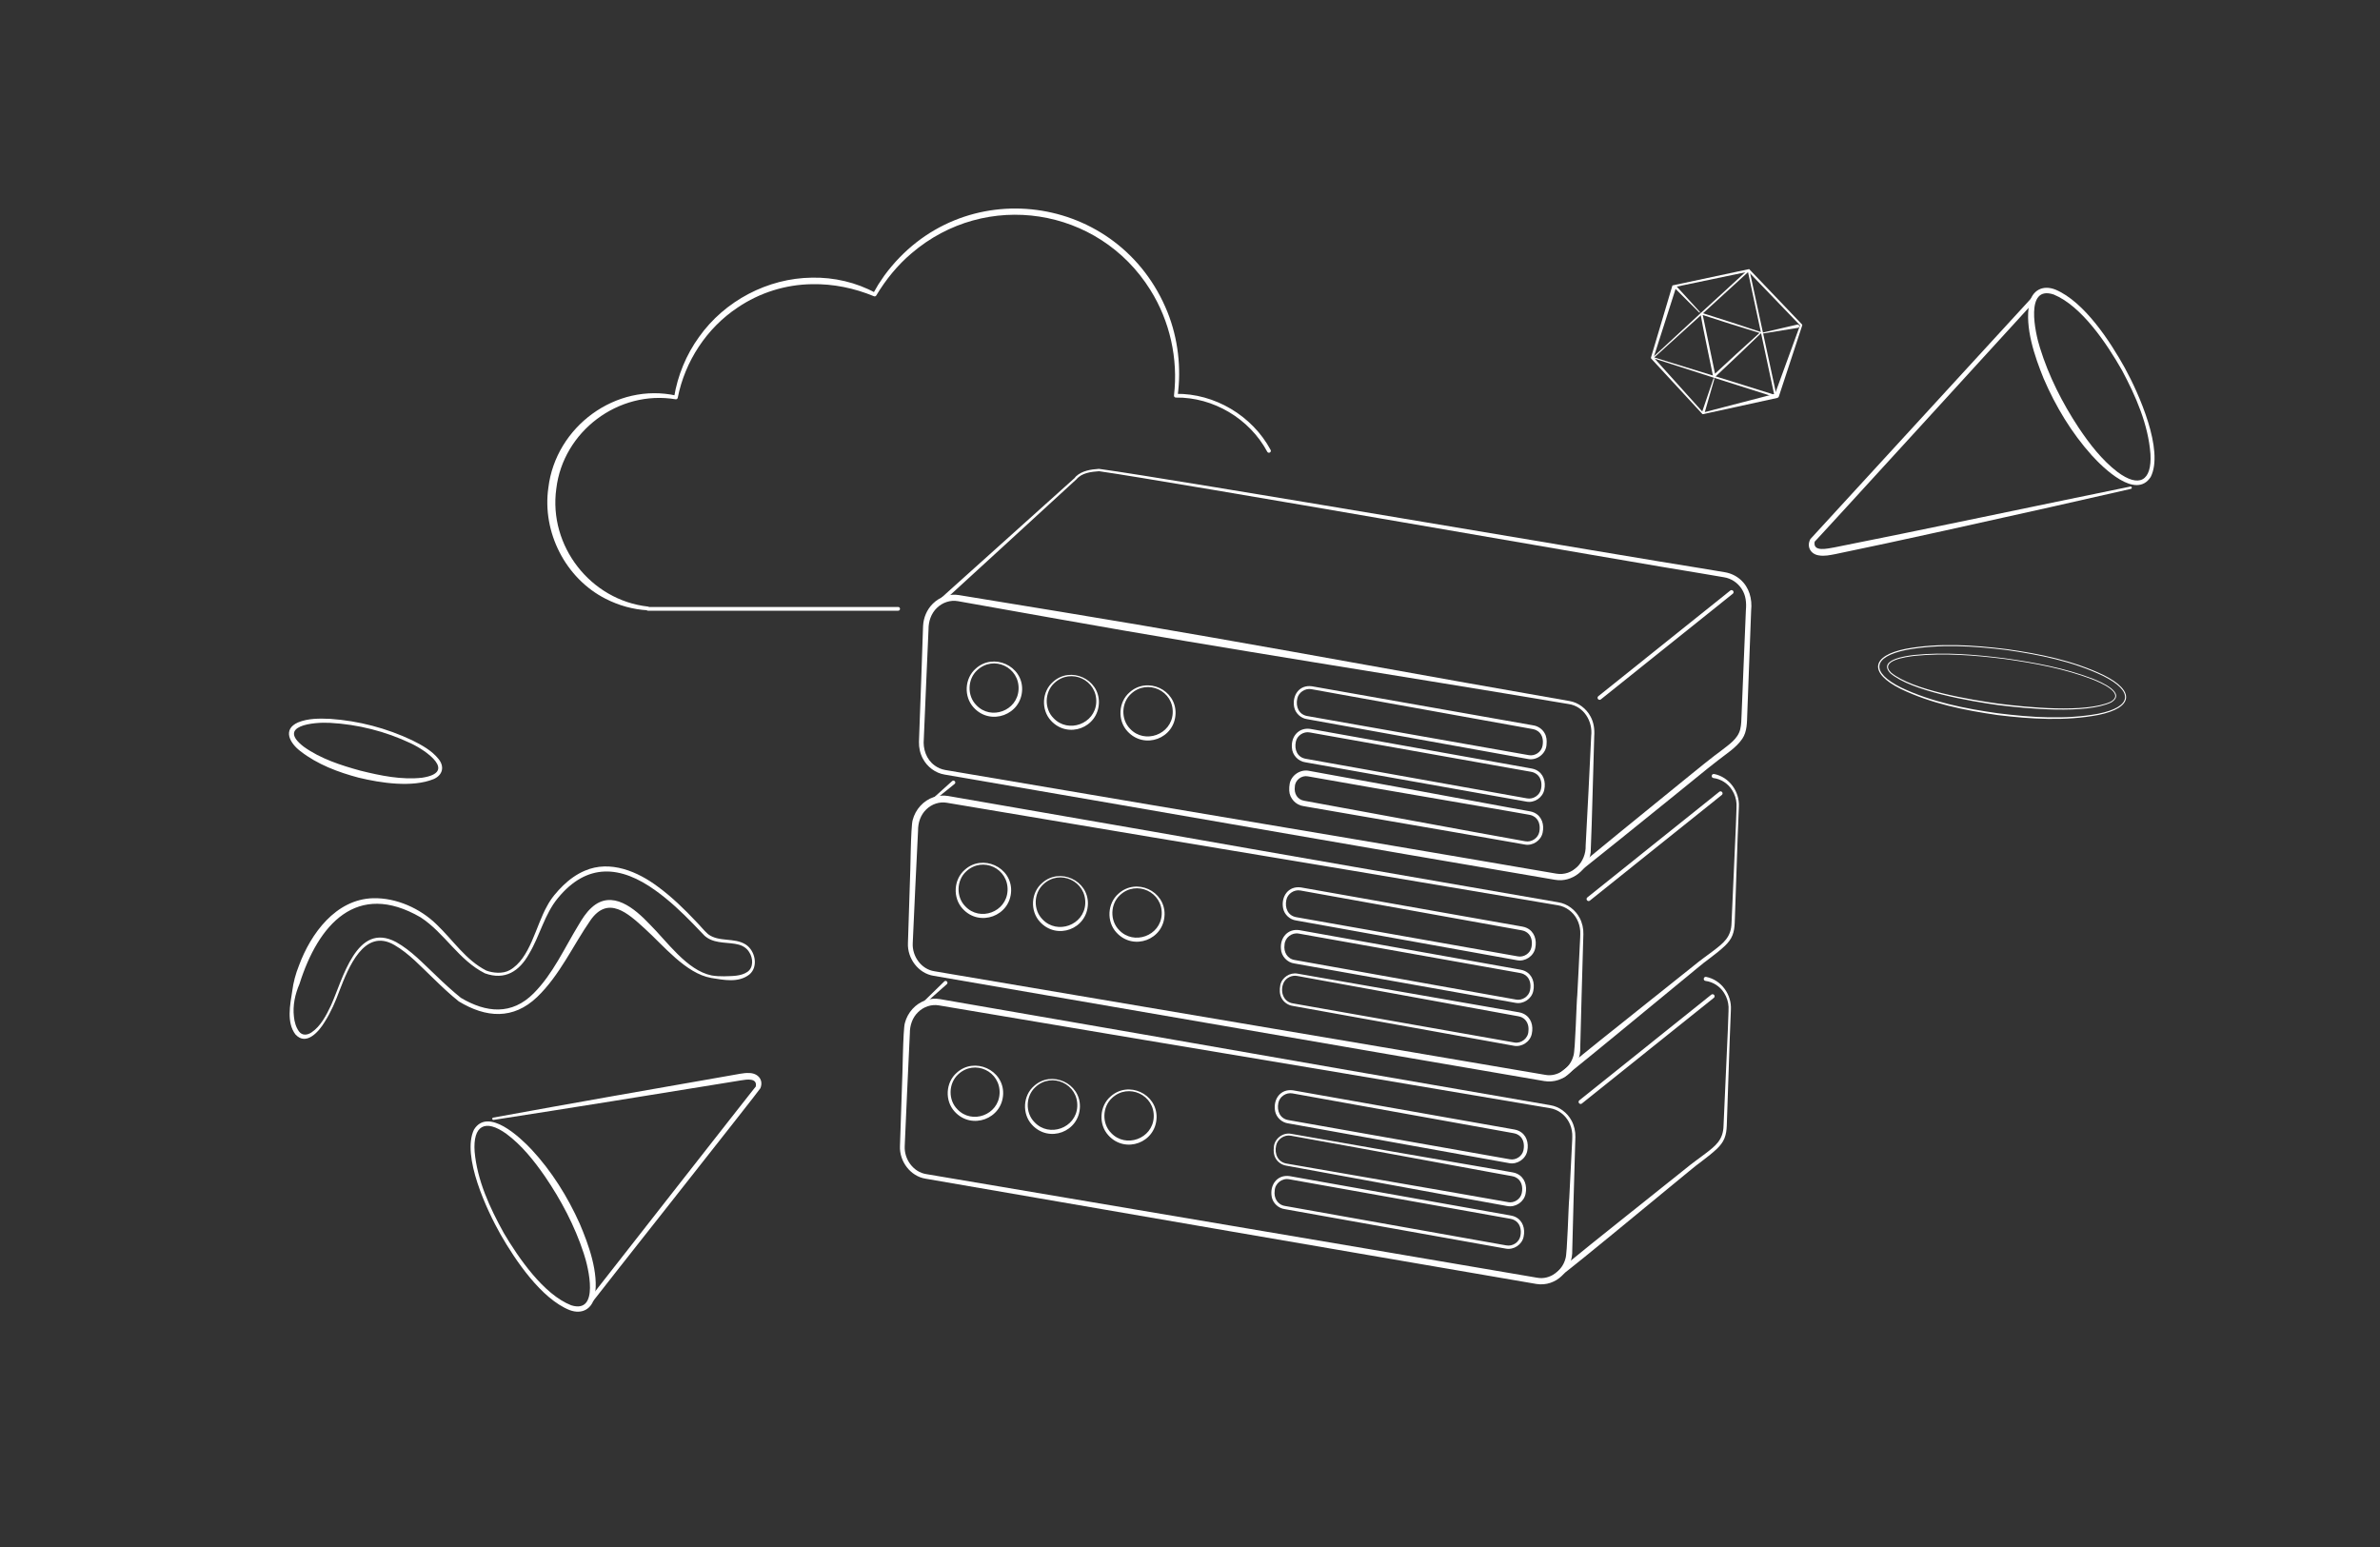 <svg width="1600" height="1040" viewBox="0 0 1600 1040" fill="none" xmlns="http://www.w3.org/2000/svg">
<rect x="0" y="0" width="1600" height="1040" fill="#333333" stroke="none"/>
<g clip-path="url(#clip0_1128_1555)">
<path d="M1112.14 240.31C1139.53 248.73 1166.68 257.08 1193.89 265.68L1192.99 266.5L1174.93 181.91L1175.94 182.23C1154.74 201.72 1133.53 220.95 1112.14 240.3C1112.14 240.3 1133.54 220.96 1112.14 240.3V240.31ZM1110.71 240.63C1132.05 220.86 1153.57 200.98 1175.11 181.34C1175.44 181.03 1176.04 181.21 1176.12 181.66L1194.37 266.2C1194.49 266.71 1193.96 267.2 1193.47 267.02C1165.85 258.36 1138.16 249.46 1110.72 240.61L1110.71 240.63Z" fill="white"/>
<path d="M1182.86 223.82C1169.67 219.79 1156.71 215.74 1143.6 211.43L1144.37 210.74C1144.93 212.45 1145.19 214.21 1145.59 215.95C1147.58 225.41 1151.26 243 1153.25 252.63L1151.89 252.2C1162.1 242.62 1172.38 233.31 1182.86 223.82V223.82ZM1184.48 223.46C1174.15 233.41 1163.6 243.54 1153 253.4C1152.55 253.84 1151.75 253.58 1151.64 252.97C1149.25 240.84 1145.29 222.99 1143.19 210.99C1143.1 210.56 1143.53 210.16 1143.96 210.3C1157.45 214.51 1171.07 218.97 1184.48 223.46Z" fill="white"/>
<path d="M1142.3 210.07L1125.71 193.5C1125.38 193.17 1125.38 192.63 1125.71 192.3C1126.05 191.96 1126.61 191.97 1126.94 192.33L1142.74 209.66C1143 209.93 1142.57 210.35 1142.3 210.08V210.07Z" fill="white"/>
<path d="M1152.53 254.7L1145.97 277.46C1145.83 277.93 1145.34 278.21 1144.87 278.07C1144.4 277.93 1144.12 277.44 1144.26 276.97C1144.26 276.97 1151.9 254.52 1151.9 254.5C1152.03 254.11 1152.65 254.29 1152.53 254.7V254.7Z" fill="white"/>
<path d="M1184.57 223.69L1208.25 218.21C1208.85 218.07 1209.44 218.44 1209.58 219.04C1209.73 219.66 1209.31 220.29 1208.68 220.39L1184.69 224.29C1184.32 224.36 1184.19 223.77 1184.57 223.69V223.69Z" fill="white"/>
<path d="M1175.37 182.62L1125.76 192.98L1126.92 192.71L1111.54 240.79L1111.36 239.97L1145.19 277.55L1144.68 277.39L1194.09 264.55L1193.01 265.53L1210.25 218.31L1210.41 219.03L1175.39 182.6L1175.37 182.62ZM1175.9 180.9L1211.41 218.07C1211.6 218.27 1211.65 218.55 1211.57 218.79L1195.86 266.54C1195.69 267.05 1195.27 267.41 1194.78 267.52L1144.91 278.43C1144.72 278.47 1144.53 278.41 1144.4 278.27L1110.1 241.12C1109.89 240.89 1109.83 240.58 1109.92 240.3L1124.32 191.92C1124.32 191.92 1124.34 191.89 1124.35 191.89L1125.47 191.65L1175.89 180.91L1175.9 180.9Z" fill="white"/>
<path d="M1343.02 480.73C1320.72 477.52 1298.19 472.98 1277.77 463.13C1256.35 452.46 1257.59 440.85 1281.38 436.15C1303.66 432.06 1326.57 433.61 1348.9 436.37C1371.18 439.53 1393.69 444.03 1414.12 453.8C1435.53 464.39 1434.24 475.86 1410.59 480.66C1388.32 484.87 1365.39 483.41 1343.02 480.73ZM1343.18 479.51C1365.42 482.3 1388.25 483.86 1410.42 479.85C1433.23 475.34 1434.85 464.88 1413.82 454.38C1393.48 444.64 1371.02 440.13 1348.82 436.96C1326.55 434.26 1303.7 432.79 1281.53 436.92C1258.87 441.53 1257.18 451.85 1278.2 462.27C1298.55 471.92 1320.99 476.39 1343.17 479.52L1343.18 479.51Z" fill="white"/>
<path d="M1343.51 474.04C1324.36 471.33 1285.22 464.78 1270.84 452.65C1262.19 443.56 1280.93 441 1286.83 440.32C1307.1 438.28 1327.55 439.99 1347.69 442.54C1367.79 445.34 1387.98 449.03 1407.01 456.3C1412.5 458.48 1429.86 465.86 1419.22 472.26C1402.18 480.21 1362.73 476.39 1343.52 474.04H1343.51ZM1343.64 473.05C1362.63 475.47 1402.05 479.48 1418.93 471.76C1429.04 465.97 1411.64 458.75 1406.8 456.79C1387.83 449.53 1367.67 445.83 1347.61 443.01C1327.51 440.52 1307.09 438.86 1286.88 440.95C1281.64 441.6 1263.18 444.02 1271.31 452.15C1285.52 463.96 1324.7 470.44 1343.62 473.05H1343.64Z" fill="white"/>
<path d="M336.581 830C327.421 813.92 310.101 776.99 318.681 759.33C328.141 744.21 349.651 764.59 357.351 772.79C370.891 787.37 381.551 804.45 389.691 822.56C395.721 836.71 402.651 855.72 399.861 871.23C398.131 879.97 391.341 883.88 382.931 880.73C363.911 873.11 346.531 847.35 336.581 830V830ZM338.631 828.83C348.581 845.66 365.501 870.27 384.031 877.51C403.201 883.47 395.641 852.08 392.401 842.52C386.381 824.11 377.191 806.74 366.281 790.76C358.971 780.25 350.771 769.92 340.461 762.27C326.161 751.96 317.821 756.62 319.081 774.28C320.841 793.68 329.281 811.92 338.631 828.82V828.83Z" fill="white"/>
<path d="M396.621 872.6C396.551 872.7 509.381 728.51 508.081 730.48C509.271 724.54 502.051 725.63 498.151 726.3L492.421 727.23C442.781 735.33 381.591 745.19 331.811 752.88C331.391 752.95 330.991 752.66 330.921 752.23C330.851 751.81 331.141 751.42 331.551 751.34C381.141 742.28 442.091 731.53 491.671 722.9C495.271 722.39 499.881 721.13 503.631 721.36C509.371 721.4 513.511 725.79 511.201 731.57C511.341 732.07 399.041 873.96 398.951 874.41C398.441 875.05 397.511 875.16 396.871 874.66C396.231 874.15 396.111 873.23 396.621 872.58V872.6Z" fill="white"/>
<path d="M241.28 522.85C227.35 519.15 213.44 513.95 201.92 504.97C194.97 499.69 189.64 490.45 200.32 485.67C207.22 482.84 214.8 482.96 222.03 483.27C241.12 484.59 259.88 489.5 277.16 497.7C283.6 500.93 290.23 504.5 294.85 510.28C299 515.44 297.58 521.12 291.49 523.77C277.19 529.59 255.96 526.4 241.27 522.83L241.28 522.85ZM242.5 518.14C255.92 521.47 269.98 524.39 283.83 522.83C307.28 519.22 286.79 504.69 276.19 499.72C259.3 491.69 240.59 486.94 221.92 485.95C210.68 485.28 185.78 487.88 204.25 502.03C215.54 510.11 229.2 514.5 242.5 518.15V518.14Z" fill="white"/>
<path d="M1428.62 247.66C1437.77 264.31 1454.97 302.7 1445.84 320.67C1435.85 336.06 1414.07 314.73 1406.28 306.17C1392.59 290.94 1381.92 273.19 1373.85 254.41C1367.89 239.75 1361.07 220.08 1364.21 204.16C1366.14 195.2 1373.18 191.29 1381.79 194.68C1401.23 202.84 1418.68 229.64 1428.63 247.65L1428.62 247.66ZM1426.49 248.83C1416.53 231.35 1399.54 205.74 1380.61 197.98C1361.02 191.48 1368.22 223.98 1371.41 233.84C1377.29 252.88 1386.45 270.91 1397.41 287.53C1404.75 298.46 1413.02 309.24 1423.49 317.27C1438.03 328.12 1446.69 323.47 1445.69 305.27C1444.2 285.29 1435.83 266.37 1426.5 248.83H1426.49Z" fill="white"/>
<path d="M1367.5 202.89C1367.57 202.75 1218.25 366.41 1219.95 364.11C1218.56 371.41 1228.79 368.69 1233.07 368.02C1286.28 357.51 1378.18 338.1 1432.17 327.1C1432.6 327.01 1433.03 327.29 1433.12 327.72C1433.21 328.15 1432.94 328.57 1432.51 328.66L1377.81 341.07C1335 350.58 1276.63 363.72 1233.91 372.49C1230.32 373.17 1226.42 374.04 1222.71 373.36C1217.22 372.56 1214.32 367.39 1217.08 362.38C1217.08 362.38 1365.25 200.85 1365.25 200.84C1365.82 200.22 1366.78 200.18 1367.4 200.75C1368.02 201.32 1368.06 202.28 1367.49 202.9L1367.5 202.89Z" fill="white"/>
<path d="M478.059 657.42C461.089 654.51 445.889 635.48 433.539 624.35C422.129 613.91 408.819 601.7 396.919 618.71C385.119 635.77 376.349 655.54 361.179 670.19C344.989 685.73 326.669 684.26 308.419 673.2C302.299 668.33 296.669 662.93 291.109 657.53C282.829 649.68 275.059 641.06 265.179 635.32C244.809 623.41 234.059 650.92 228.249 665.94C225.589 673.17 222.519 680.3 218.349 686.88C214.529 693.3 205.919 703.45 198.599 695.4C192.479 687.37 195.059 675.33 196.479 666.16C197.209 660.34 198.759 654.66 200.939 649.22C208.889 627.64 225.699 604.54 250.819 603.84C266.519 603.48 282.479 610.68 293.549 621.52C304.589 632.04 313.139 645.48 326.939 652.49C331.359 654.11 337.929 654.85 342.659 652.2C356.429 644.47 360.129 622.55 367.809 609.05C370.509 603.87 374.419 599.37 378.609 595.26C382.819 591.2 387.679 587.66 393.189 585.34C410.229 577.99 428.779 585.9 442.589 596.32C451.869 603.17 460.119 611.23 468.009 619.58C470.719 622.31 473.129 625.44 475.989 627.98C483.269 633.55 493.629 630.09 501.319 634.97C507.689 639.07 510.029 649.84 503.829 655.09C496.379 660.94 486.569 658.78 478.059 657.44V657.42ZM478.329 655.75C481.119 656.24 483.959 656.36 486.769 656.33C492.079 656.13 497.999 656.41 502.469 653.36C506.689 650.45 506.289 644.04 503.669 640.09C502.109 637.52 499.549 635.82 496.599 635.05C490.139 633.27 481.789 634.58 475.519 630.48C474.959 630.16 474.189 629.49 473.669 629.08C471.089 626.52 468.739 623.87 466.199 621.3C458.299 613.19 450.029 605.34 440.819 598.75C417.239 581.68 394.669 579.91 375.099 603.7C365.999 614.65 363.029 628.96 355.619 641.32C349.069 653.04 339.429 659.16 326.029 654.35C308.449 645.59 298.869 627.14 282.729 616.68C239.839 591.82 213.909 621.52 201.329 661.5C198.329 668.44 196.709 676 197.599 683.51C197.939 686.98 198.959 690.67 200.999 693.4C203.139 696.32 206.579 695.96 209.419 694.06C215.599 689.89 219.299 682.64 222.469 676C230.429 658.53 239.569 619.14 266.269 633.31C276.499 639.01 284.519 647.78 292.929 655.65C298.189 660.78 304.729 666.72 309.839 670.81C326.849 680.9 344.059 682.63 358.829 667.71C371.789 654.66 379.419 637.4 388.989 621.75C391.329 617.81 393.949 613.51 397.769 610.1C411.419 597.65 426.749 610.82 436.629 621.22C448.369 632.83 461.799 652.36 478.339 655.75H478.329Z" fill="white"/>
<path d="M1045.46 591.47C920.18 570.24 760.8 542.26 635.03 520.72C628.83 519.72 623.33 515.54 620.41 510.02C618.57 506.58 617.7 502.67 617.79 498.79C617.79 497.43 617.99 493.69 618.02 492.27L619.29 457.59L620.48 422.9C620.51 422.17 620.51 421.48 620.57 420.7C620.85 415.17 623.13 409.76 627.1 405.85C631.61 401.3 638.35 398.96 644.71 400.07L713.21 411.3C781.23 422.42 850.65 434.78 918.37 446.99C952.35 453.18 1021.02 465.33 1055.06 471.27C1061.1 472.27 1066.43 476.34 1069.28 481.72C1071.47 485.71 1072.07 490.36 1071.75 494.85C1070.98 518.57 1070.37 549.22 1069.36 573.12C1067.89 584.38 1056.93 593.52 1045.45 591.46L1045.46 591.47ZM1046.17 587.3C1057.31 589.26 1066.35 579.37 1065.99 568.44C1067.15 546.15 1068.75 516.78 1069.71 494.78C1070.87 484.98 1064.85 474.91 1054.71 473.33C942.34 454.41 824.32 436.33 712.36 416.31L644.02 404.15C638.95 403.21 633.57 405.01 629.86 408.67C625.97 412.37 624.18 417.75 624.22 423.06C623.54 440.36 621.86 475.12 621.23 492.41L621.05 496.74C620.37 503.49 622.71 510.49 628.31 514.59C630.46 516.15 632.93 517.22 635.56 517.66L772.43 540.87C849.96 553.88 969.56 574.1 1046.17 587.3Z" fill="white"/>
<path d="M625.86 408.13L722.6 321.21L722.44 321.41C722.73 320.9 723.01 320.62 723.33 320.28C727.45 316.41 733.37 315.57 738.78 315.19C788.16 321.92 1101.65 375.52 1143.62 382.03L1154.2 383.8L1159.49 384.68C1163.29 385.29 1167.03 386.99 1169.94 389.56C1176.02 394.8 1178.05 402.69 1177.24 410.42C1177.16 413.83 1176.74 422.98 1176.64 426.5C1176.37 434.28 1174.88 473.16 1174.63 480.11C1174.42 485.68 1174.57 491.78 1171.29 496.65C1167.1 502.78 1160.46 506.78 1154.81 511.27C1147.18 517.11 1133.26 528.69 1125.6 534.8C1103.38 552.82 1081.08 570.73 1058.73 588.58C1058.02 589.15 1056.99 589.03 1056.42 588.32C1055.86 587.62 1055.97 586.6 1056.66 586.03C1078.76 567.85 1100.92 549.73 1123.16 531.72C1130.86 525.55 1144.72 514.05 1152.44 508.14L1156.73 504.93C1161.91 500.84 1168.31 496.88 1169.91 490.25C1170.7 486.97 1170.66 483.41 1170.83 479.97C1171.02 473.29 1172.78 433.97 1173.04 426.37C1173.22 422.81 1173.54 413.73 1173.7 410.29C1174.15 405.17 1173.72 400.18 1170.85 395.86C1168.15 391.73 1163.83 388.83 1158.93 388.07L1153.64 387.17L1143.06 385.37C1103.12 379.08 785.57 323.39 738.86 316.78C733.57 317.15 727.32 317.86 723.74 322.13C723.66 322.37 627.85 409.99 627.7 410.19C627.14 410.7 626.28 410.66 625.77 410.11C625.26 409.55 625.3 408.68 625.86 408.17V408.13Z" fill="white"/>
<path d="M1075.36 469.1L1164.05 398.08" stroke="white" stroke-width="2.73" stroke-linecap="round" stroke-linejoin="round"/>
<path d="M687.149 463.67C686.619 480.54 665.949 488.15 654.589 475.68C647.779 468.34 648.439 456.01 655.959 449.49C667.829 438.66 687.559 447.53 687.149 463.67ZM684.749 463.58C685.539 448.56 668.009 440.26 656.939 450.56C650.329 456.59 650.069 467.76 656.349 474.05C666.189 484.45 683.999 477.87 684.739 463.58H684.749Z" fill="white"/>
<path d="M738.76 472.42C738.3 489.28 717.92 496.92 706.51 484.44C699.73 477.1 700.44 464.8 707.96 458.35C719.75 447.69 739.11 456.48 738.76 472.42ZM736.97 472.35C737.81 457.13 719.91 448.75 708.77 459.22C702.16 465.32 701.95 476.52 708.27 482.81C718.11 493.2 736.13 486.68 736.97 472.35Z" fill="white"/>
<path d="M790.289 479.62C789.819 496.48 769.359 504.11 757.959 491.65C751.139 484.31 751.819 471.96 759.359 465.46C771.289 454.71 790.619 463.52 790.299 479.62H790.289ZM788.369 479.54C789.199 464.44 771.349 456.12 760.309 466.49C753.709 472.54 753.479 483.7 759.749 489.99C769.589 500.4 787.529 493.88 788.369 479.54V479.54Z" fill="white"/>
<path d="M1027.27 510.25L937.569 494.08C929.479 492.62 888.749 485.28 881.509 483.97L878.709 483.46C874.549 482.9 870.859 479.54 870.039 475.38C868.499 467.49 873.499 460.15 882.009 461.37C918.029 467.73 992.629 480.9 1027.86 487.12L1030.66 487.62C1033.79 488.06 1036.83 490.04 1038.38 492.85C1039.75 495.14 1039.94 497.87 1039.69 500.47C1039.45 506.61 1033.27 511.44 1027.26 510.25H1027.27ZM1027.73 507.66C1031.81 508.46 1036.15 505.62 1036.96 501.52C1037.83 497.31 1036.83 492.77 1032.63 490.82C1031.39 490.18 1028.85 489.88 1027.42 489.6L1016.21 487.58C987.759 482.45 911.089 468.63 881.659 463.32C877.419 462.51 872.929 465.47 872.099 469.72C870.919 475.11 873.219 480.53 879.069 481.41L881.869 481.91C916.769 488.07 992.049 501.36 1027.72 507.66H1027.73Z" fill="white"/>
<path d="M1026.17 538.9L936.429 522.94C928.339 521.5 887.589 514.25 880.349 512.96L877.549 512.46C872.759 511.85 868.729 507.56 868.519 502.69C867.819 495.13 873.069 488.87 880.919 490.03C910.689 495.36 986.719 508.96 1015.5 514.11L1026.71 516.12C1028.29 516.45 1030.99 516.72 1032.51 517.53C1037.7 519.94 1039.32 525.6 1038.17 530.9C1037.11 536.23 1031.49 539.95 1026.17 538.91V538.9ZM1026.56 536.72C1030.74 537.53 1035.18 534.61 1035.99 530.41C1036.89 526.13 1035.79 521.49 1031.55 519.55C1030.35 518.89 1027.71 518.62 1026.31 518.33C991.42 512.12 916.159 498.73 880.489 492.39C876.349 491.59 871.96 494.47 871.15 498.62C870.01 503.96 872.139 509.2 877.959 510.13C914.349 516.64 989.42 530.08 1026.56 536.72Z" fill="white"/>
<path d="M1025.03 567.74C1002.65 563.76 957.629 555.94 935.229 552.12C927.119 550.72 886.349 543.73 879.099 542.42L876.289 541.93C871.199 541.27 866.949 536.74 866.719 531.57C866.679 529.9 866.709 528.43 867.029 526.81C868.149 521.08 874.179 517.08 879.899 518.19C919.859 525.36 974.449 535.49 1014.37 542.87L1025.58 544.9C1027.16 545.23 1029.87 545.51 1031.4 546.32C1036.6 548.75 1038.23 554.42 1037.07 559.75C1036 565.09 1030.37 568.8 1025.04 567.75L1025.03 567.74ZM1025.42 565.56C1029.6 566.36 1034.02 563.44 1034.83 559.25C1035.71 554.98 1034.61 550.37 1030.39 548.44C1029.2 547.79 1026.55 547.52 1025.16 547.23L1013.94 545.26C991.539 541.41 946.509 533.65 924.109 529.8L879.229 521.91C875.019 521.07 870.669 524.43 870.499 528.73C869.789 533.34 872.089 537.62 876.939 538.35L879.739 538.86C924.079 546.94 980.999 557.62 1025.42 565.57V565.56Z" fill="white"/>
<path d="M1038.07 726.75C916.159 705.92 749.53 676.93 627.65 656C617.38 654.41 609.92 644.29 610.38 634.08C610.88 620.36 611.29 606.59 611.7 592.87C612.08 587.9 612.21 555.46 613.58 551.25C615.39 544.22 620.74 538.16 627.71 535.87C630.8 534.84 634.16 534.57 637.38 535.12L774.16 558.89C851.59 572.6 971.06 593.36 1047.68 606.6C1053.72 607.58 1059.06 611.65 1061.91 617.02C1063.7 620.37 1064.55 624.19 1064.46 627.98C1064.46 629.36 1064.28 633.06 1064.26 634.49C1063.61 654.61 1062.92 683.48 1062.36 703.88C1062.87 717.18 1051.75 729.02 1038.07 726.76V726.75ZM1038.78 722.58C1047.21 724.21 1055.71 717.91 1057.77 709.74C1059.05 706.82 1059.8 673 1060.35 669.06C1060.94 657.51 1061.59 645.95 1062.1 634.4C1062.23 631.9 1062.47 628.31 1062.35 625.85C1062.15 623.11 1061.41 620.4 1060.13 617.97C1057.57 613.1 1052.81 609.46 1047.34 608.59C1013.16 602.82 944.61 591.22 910.44 585.52C842.2 574.23 704.8 551.18 636.6 539.68C631.61 538.77 626.33 540.56 622.69 544.16C618.86 547.82 617.13 553.12 617.18 558.35C616.09 581.5 614.54 611.3 613.6 634.17C613.17 642.87 619.34 651.62 628.17 652.94C750.09 673.7 916.89 701.71 1038.78 722.58Z" fill="white"/>
<path d="M1152.37 520.34C1162.6 522.38 1169.64 532.32 1168.99 542.5C1168.74 548.36 1168.35 557.1 1168.17 563C1167.66 577.79 1166.69 605.53 1166.2 620.42C1166.08 623.19 1165.75 626.08 1164.65 628.82C1163.58 631.59 1161.64 633.87 1159.64 635.83C1153.6 641.54 1146.64 645.95 1140.39 651.35L1127.72 661.78C1103.18 681.92 1076.18 704.36 1051.57 724.16C1050.7 724.86 1049.42 724.73 1048.72 723.85C1048.02 722.98 1048.15 721.71 1049.02 721.01C1065.99 707.18 1083.08 693.51 1100.2 679.88C1108.86 672.98 1130.36 655.82 1138.69 649.17C1142.89 645.68 1147.44 642.51 1151.76 639.24C1158.82 633.89 1163.91 629.83 1164.06 620.31C1164.95 601.64 1166.18 573.31 1166.99 554.75L1167.28 546.55C1167.3 545.51 1167.49 541.56 1167.42 540.47C1167.26 537.19 1166.21 533.96 1164.46 531.21C1161.74 526.74 1156.95 523.69 1151.92 523.06C1150.08 522.81 1150.52 520.01 1152.37 520.36V520.34Z" fill="white"/>
<path d="M618.72 543.63C622.7 541.04 625.99 537.62 629.58 534.56L640.1 525.09C641.38 523.98 643.06 525.91 641.74 527.02C637.86 530.16 628.95 537.3 625.26 540.41C623.46 541.93 621.59 543.37 620.05 545.2C619.68 545.64 619.02 545.7 618.58 545.33C618.03 544.89 618.11 543.99 618.72 543.63V543.63Z" fill="white"/>
<path d="M1067.97 604.38L1156.66 533.36" stroke="white" stroke-width="2.73" stroke-linecap="round" stroke-linejoin="round"/>
<path d="M679.75 598.94C679.22 615.81 658.55 623.42 647.19 610.95C640.38 603.61 641.04 591.28 648.56 584.76C660.43 573.93 680.16 582.8 679.75 598.94V598.94ZM677.35 598.85C678.14 583.83 660.61 575.53 649.54 585.83C642.93 591.86 642.67 603.03 648.95 609.32C658.79 619.72 676.6 613.14 677.34 598.85H677.35Z" fill="white"/>
<path d="M731.369 607.7C730.909 624.56 710.529 632.2 699.119 619.72C692.339 612.38 693.049 600.08 700.569 593.63C712.359 582.97 731.719 591.76 731.369 607.7ZM729.579 607.63C730.419 592.41 712.519 584.03 701.379 594.5C694.769 600.6 694.559 611.8 700.879 618.09C710.719 628.48 728.739 621.96 729.579 607.63Z" fill="white"/>
<path d="M782.899 614.9C782.429 631.76 761.969 639.39 750.569 626.93C743.749 619.59 744.429 607.24 751.969 600.74C763.899 589.99 783.229 598.8 782.909 614.9H782.899ZM780.979 614.82C781.809 599.72 763.959 591.4 752.919 601.77C746.319 607.82 746.089 618.98 752.359 625.27C762.199 635.68 780.139 629.16 780.979 614.82V614.82Z" fill="white"/>
<path d="M1019.88 645.53L930.179 629.39C922.089 627.93 881.359 620.61 874.119 619.3L871.319 618.8C867.139 618.24 863.429 614.86 862.609 610.68C861.059 602.74 866.099 595.37 874.649 596.6C904.429 601.87 980.489 615.32 1009.28 620.42L1020.5 622.4C1022.11 622.73 1024.79 622.99 1026.34 623.81C1031.6 626.24 1033.27 631.98 1032.11 637.36C1031.04 642.79 1025.32 646.59 1019.9 645.54L1019.88 645.53ZM1020.34 642.94C1024.42 643.74 1028.75 640.9 1029.56 636.8C1030.43 632.59 1029.42 628.06 1025.23 626.11C1023.99 625.47 1021.45 625.17 1020.03 624.89L1008.82 622.87C980.359 617.75 903.699 603.96 874.259 598.66C870.049 597.85 865.589 600.79 864.769 605.01C863.609 610.4 865.839 615.73 871.689 616.63L874.489 617.13C909.389 623.3 984.659 636.62 1020.33 642.93L1020.34 642.94Z" fill="white"/>
<path d="M1018.78 674.17C988.999 668.87 912.959 655.33 884.179 650.2L872.959 648.2L870.159 647.7C865.379 647.09 861.359 642.81 861.149 637.95C860.449 630.4 865.679 624.16 873.519 625.31C903.289 630.63 979.329 644.23 1008.1 649.37L1019.32 651.38C1020.9 651.71 1023.6 651.98 1025.12 652.79C1030.3 655.2 1031.93 660.85 1030.78 666.16C1029.72 671.49 1024.1 675.21 1018.78 674.17V674.17ZM1019.17 671.99C1023.35 672.8 1027.79 669.88 1028.61 665.68C1029.51 661.4 1028.41 656.76 1024.17 654.81C1022.91 654.17 1020.37 653.87 1018.93 653.59L1007.71 651.59C979.259 646.52 902.539 632.86 873.109 627.62C868.499 626.71 863.739 630.39 863.559 635.11C862.789 640.01 865.469 644.7 870.569 645.41L873.369 645.91C908.269 652.15 983.499 665.6 1019.17 671.98V671.99Z" fill="white"/>
<path d="M1017.64 703.02L927.939 686.85C919.889 685.4 879.089 678.05 871.879 676.74L869.079 676.24C866.059 675.81 863.169 673.9 861.689 671.2C860.109 668.49 860.159 665.28 860.689 662.32C861.709 657.15 867.159 653.55 872.319 654.56C902.139 659.76 978.199 673.01 1007 678.06L1018.22 680.02C1019.86 680.35 1022.51 680.6 1024.08 681.44C1029.38 683.94 1030.98 689.61 1029.77 695.04C1028.67 700.4 1022.99 704.11 1017.65 703.02H1017.64ZM1018.03 700.84C1022.64 701.7 1027.37 698 1027.5 693.28C1028 689.47 1026.58 685.53 1022.93 683.87C1021.7 683.25 1019.15 682.95 1017.74 682.66C982.829 676.32 907.699 662.61 872.029 656.09C868.579 655.46 864.869 657.16 863.159 660.23C860.219 665.88 862.439 673.62 869.369 674.58C905.739 681 980.899 694.28 1018.03 700.83V700.84Z" fill="white"/>
<path d="M1032.7 863.14C910.789 842.3 744.139 813.43 622.269 792.4C611.999 790.8 604.549 780.68 605.019 770.47C605.529 756.75 605.969 742.98 606.399 729.26C606.789 724.32 606.989 691.86 608.339 687.68C610.139 680.7 615.459 674.68 622.369 672.42C625.429 671.4 628.769 671.14 631.959 671.68L768.739 695.42C846.179 709.08 965.659 729.78 1042.29 742.99C1048.33 743.97 1053.67 748.03 1056.52 753.41C1058.31 756.76 1059.16 760.58 1059.08 764.37C1059.08 765.75 1058.9 769.45 1058.88 770.88C1058.24 791 1057.54 819.87 1056.98 840.27C1057.49 853.57 1046.36 865.41 1032.69 863.15L1032.7 863.14ZM1033.41 858.97C1041.84 860.6 1050.34 854.3 1052.4 846.13C1053.68 843.21 1054.43 809.39 1054.97 805.45C1055.56 793.9 1056.2 782.34 1056.72 770.79C1056.85 768.29 1057.09 764.7 1056.97 762.24C1056.77 759.5 1056.03 756.79 1054.75 754.36C1052.19 749.49 1047.43 745.85 1041.96 744.98C1007.79 739.19 939.229 727.56 905.069 721.85C836.839 710.51 699.439 687.41 631.249 675.9C626.199 674.98 620.869 676.8 617.199 680.44C613.349 684.13 611.599 689.47 611.659 694.74C610.609 717.89 609.129 747.7 608.209 770.57C607.789 779.27 613.969 788.02 622.799 789.33C744.739 809.98 911.519 838.12 1033.41 858.98V858.97Z" fill="white"/>
<path d="M1147 656.73C1157.23 658.77 1164.27 668.71 1163.62 678.89C1163.37 684.75 1162.98 693.49 1162.81 699.39C1162.3 714.18 1161.34 741.92 1160.86 756.81C1160.74 759.58 1160.41 762.47 1159.31 765.22C1158.24 767.99 1156.3 770.28 1154.3 772.24C1148.26 777.96 1141.3 782.37 1135.05 787.76L1122.38 798.18C1097.79 818.26 1070.95 840.89 1046.05 860.33C1045.28 860.93 1044.18 860.79 1043.58 860.02C1043 859.27 1043.12 858.2 1043.83 857.6C1060.57 843.5 1077.73 829.91 1094.83 816.25C1103.48 809.35 1124.98 792.17 1133.31 785.53C1137.51 782.04 1142.06 778.87 1146.38 775.59C1153.44 770.25 1158.52 766.19 1158.68 756.69C1159.58 738.02 1160.81 709.69 1161.63 691.13L1161.92 682.93C1161.94 681.89 1162.13 677.94 1162.06 676.85C1161.9 673.57 1160.85 670.34 1159.1 667.59C1156.38 663.12 1151.59 660.07 1146.56 659.44C1144.72 659.19 1145.16 656.39 1147.01 656.74L1147 656.73Z" fill="white"/>
<path d="M613.32 680.06C617.33 677.17 620.63 673.46 624.24 670.11L634.81 659.78C636.04 658.62 637.8 660.47 636.53 661.64C632.63 665.09 623.67 672.95 619.95 676.35C618.14 678.01 616.25 679.61 614.72 681.57C614.37 682.02 613.71 682.11 613.26 681.75C612.7 681.33 612.74 680.44 613.32 680.06V680.06Z" fill="white"/>
<path d="M1062.61 740.78L1151.3 669.75" stroke="white" stroke-width="2.73" stroke-linecap="round" stroke-linejoin="round"/>
<path d="M674.389 735.34C673.859 752.21 653.189 759.82 641.829 747.35C635.019 740.01 635.679 727.68 643.199 721.16C655.069 710.33 674.799 719.2 674.389 735.34V735.34ZM671.989 735.25C672.779 720.23 655.249 711.93 644.179 722.23C637.569 728.26 637.309 739.43 643.589 745.72C653.429 756.12 671.239 749.54 671.979 735.25H671.989Z" fill="white"/>
<path d="M726 744.09C725.54 760.95 705.16 768.59 693.75 756.11C686.97 748.77 687.68 736.47 695.2 730.02C706.99 719.36 726.35 728.15 726 744.09ZM724.21 744.02C725.05 728.8 707.15 720.42 696.01 730.89C689.4 736.99 689.19 748.19 695.51 754.48C705.35 764.87 723.37 758.35 724.21 744.02Z" fill="white"/>
<path d="M777.53 751.3C777.06 768.16 756.6 775.79 745.2 763.33C738.38 755.99 739.06 743.64 746.6 737.14C758.53 726.39 777.86 735.2 777.54 751.3H777.53ZM775.61 751.22C776.44 736.12 758.59 727.8 747.55 738.17C740.95 744.22 740.72 755.38 746.99 761.67C756.83 772.08 774.77 765.56 775.61 751.22V751.22Z" fill="white"/>
<path d="M1014.51 781.93L924.81 765.79C916.72 764.33 875.99 757.01 868.75 755.7L865.95 755.2C861.76 754.64 858.06 751.26 857.24 747.08C855.69 739.14 860.73 731.77 869.28 733C899.06 738.27 975.12 751.73 1003.9 756.82L1015.12 758.81C1016.73 759.14 1019.41 759.4 1020.96 760.22C1026.22 762.65 1027.89 768.39 1026.73 773.77C1025.66 779.2 1019.94 783 1014.52 781.95L1014.51 781.93ZM1014.97 779.34C1019.05 780.14 1023.38 777.3 1024.19 773.2C1025.06 768.99 1024.05 764.46 1019.86 762.51C1018.62 761.87 1016.08 761.57 1014.66 761.29L1003.45 759.27C974.99 754.15 898.33 740.36 868.89 735.06C864.68 734.25 860.22 737.19 859.41 741.41C858.25 746.8 860.48 752.13 866.32 753.03L869.12 753.53C904.02 759.7 979.29 773.02 1014.96 779.34H1014.97Z" fill="white"/>
<path d="M1013.37 810.8C990.999 806.79 946.039 798.59 923.699 794.45C915.649 792.97 874.889 785.45 867.669 784.17L864.869 783.66C861.879 783.23 859.029 781.36 857.559 778.68C856.249 776.46 856.099 773.87 856.349 771.39C856.589 765.62 862.399 761.1 868.049 762.24C908.029 769.35 962.739 778.75 1002.75 785.66L1013.97 787.64C1015.6 787.97 1018.25 788.22 1019.81 789.04C1025.08 791.47 1026.75 797.21 1025.59 802.59C1024.52 808.03 1018.79 811.84 1013.36 810.79L1013.37 810.8ZM1013.84 808.17C1017.91 808.97 1022.24 806.14 1023.05 802.05C1023.93 797.85 1022.92 793.32 1018.73 791.37C1017.49 790.73 1014.95 790.43 1013.53 790.14L1002.32 788.11C979.969 784 935.019 775.72 912.679 771.61L867.829 763.51C863.409 762.67 858.739 765.75 857.879 770.18C856.649 775.73 859.079 781.37 865.119 782.27L867.919 782.76C912.319 790.53 969.399 800.24 1013.84 808.16V808.17Z" fill="white"/>
<path d="M1012.28 839.41L922.559 823.38C914.469 821.93 873.719 814.65 866.479 813.36L863.679 812.86C859.499 812.3 855.799 808.94 854.969 804.76C853.409 796.82 858.449 789.45 866.999 790.67C896.779 795.98 972.819 809.52 1001.6 814.65L1012.82 816.65C1014.4 816.98 1017.1 817.24 1018.62 818.05C1023.8 820.45 1025.43 826.1 1024.28 831.4C1023.23 836.73 1017.61 840.45 1012.29 839.41H1012.28ZM1012.67 837.23C1016.85 838.04 1021.29 835.13 1022.11 830.93C1023.01 826.64 1021.91 821.99 1017.67 820.05C1016.4 819.4 1013.87 819.11 1012.42 818.82L1001.2 816.82C972.749 811.74 896.039 798.03 866.619 792.77C861.949 791.85 857.129 795.58 856.949 800.36C856.169 805.31 858.899 810.04 864.039 810.76L866.839 811.26C901.739 817.48 976.979 830.88 1012.65 837.24L1012.67 837.23Z" fill="white"/>
<path d="M851.939 303.7C840.069 281.52 815.669 266.9 790.469 267.27C789.719 267.27 789.129 266.6 789.229 265.86C792.139 241.27 786.479 215.82 773.329 194.88C738.449 139.07 662.709 127.47 612.779 170.3C603.349 178.27 595.479 188 589.099 198.62C588.779 199.2 588.049 199.42 587.459 199.13C574.279 193.68 560.159 190.76 545.919 191.05C528.199 191.24 510.599 196.77 495.939 206.73C475.099 220.52 460.449 242.92 455.629 267.41C455.519 268.09 454.849 268.55 454.169 268.42C415.739 261.99 378.539 290.06 373.979 328.57C368.659 366.96 396.949 403.49 435.669 407.79C436.439 407.87 436.909 408.57 436.809 409.31L435.559 408.06H603.809C605.409 408.04 605.489 410.53 603.809 410.56H435.559C434.869 410.56 434.309 410 434.309 409.31V409.03L435.449 410.27C425.659 409.78 415.959 407.05 407.159 402.55C380.189 388.92 364.319 357.71 368.649 327.86C373.589 286.82 414.029 256.97 454.619 265.95L453.169 266.96C455.569 252.48 461.279 238.45 469.969 226.5C487.129 202.27 516.109 186.98 545.839 186.66C560.659 186.35 575.619 189.81 588.539 196.88L586.909 197.4C587.639 196.21 589.769 192.42 590.489 191.22C591.399 189.81 593.559 186.7 594.479 185.3C645.979 115.05 752.669 129.54 784.949 210.02C791.979 227.7 794.229 247.35 791.679 266.17C791.679 266.18 790.439 264.77 790.439 264.77C816.539 264.36 841.869 279.49 854.189 302.46C854.529 303.08 854.299 303.87 853.679 304.21C853.049 304.55 852.269 304.32 851.929 303.7H851.939Z" fill="white"/>
</g>
<defs>
<clipPath id="clip0_1128_1555">
<rect width="1600" height="1040" fill="white"/>
</clipPath>
</defs>
</svg>
